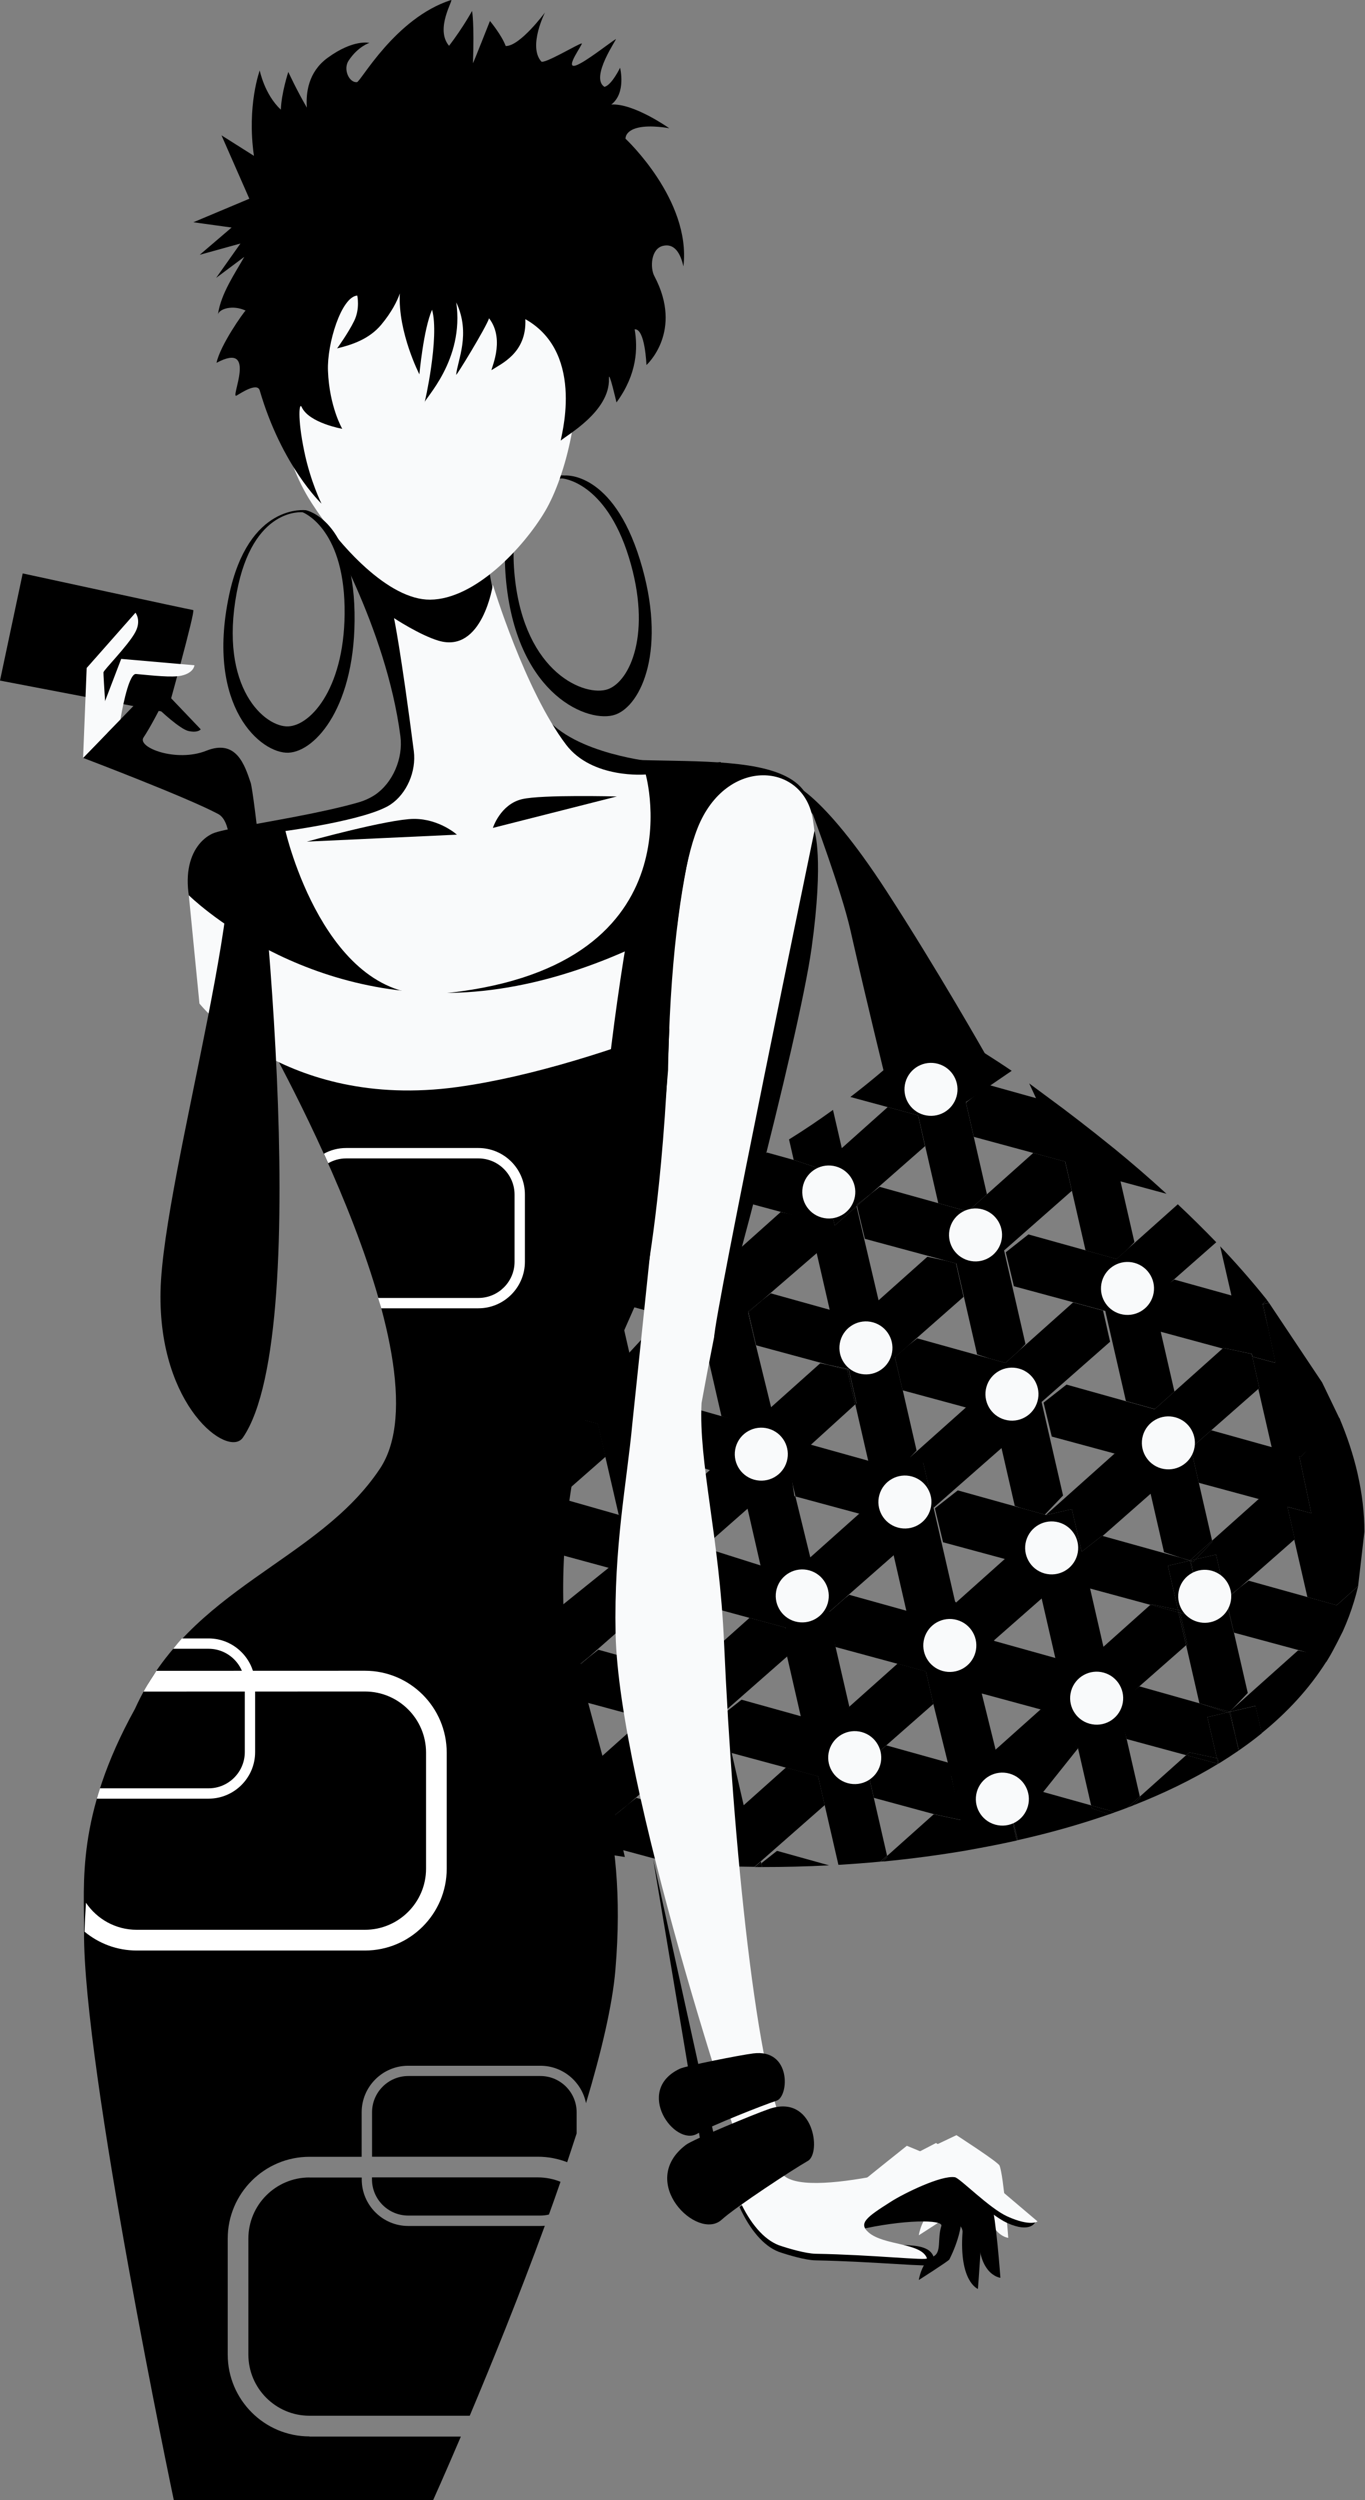 <?xml version="1.0" encoding="UTF-8" standalone="no"?>
<!DOCTYPE svg PUBLIC "-//W3C//DTD SVG 1.1//EN" "http://www.w3.org/Graphics/SVG/1.1/DTD/svg11.dtd">
<svg width="100%" height="100%" viewBox="0 0 1863 3411" version="1.1" xmlns="http://www.w3.org/2000/svg" xmlns:xlink="http://www.w3.org/1999/xlink" xml:space="preserve" xmlns:serif="http://www.serif.com/" style="fill-rule:evenodd;clip-rule:evenodd;stroke-linejoin:round;stroke-miterlimit:1.414;">
    <rect x="0" y="0" width="1863" height="3411" fill="#808080" stroke="none"/>
    <g transform="matrix(1,0,0,1,-286.5,-3876.87)">
        <path d="M708.9,7200.9C647.3,7200.9 597.3,7150.8 597.3,7089.2L597.3,6931C597.3,6869.4 647.4,6819.4 708.9,6819.4L780.1,6819.4L780.1,6758.7C780.1,6723.7 808.6,6695.2 843.6,6695.2L1024,6695.2C1054.8,6695.2 1080.5,6717.2 1086.3,6746.3C1107.2,6676.6 1122.3,6612.8 1126.4,6564.6C1143.9,6357.9 1087.5,6264.7 1063.1,6160.9C1050.9,6070.2 1048.6,5956.7 1086.4,5809.8C1116.7,5691.9 1355.9,5111.5 1355.9,5111.5C1355.9,5111.5 1264.7,5216.4 1045,5250.6C825.2,5284.8 640.4,5277.1 640.4,5277.1C640.4,5277.1 903.4,5733.1 805,5880.7C719.9,6008.4 546,6041.8 470.7,6208.3C389.5,6354.9 401.8,6447.9 401.2,6511.8C399.5,6697.1 523.7,7287.7 523.7,7287.7L877.7,7287.7C877.7,7287.7 892.8,7254.3 915.5,7201.1L708.9,7201.1L708.9,7200.9Z" style="fill-rule:nonzero;"/>
        <path d="M1024.1,6709.2L843.7,6709.2C816.5,6709.2 794.3,6731.4 794.3,6758.6L794.3,6819.3L1020.6,6819.3C1034.7,6819.3 1048.2,6822 1060.6,6826.8C1065,6813.6 1069.3,6800.6 1073.5,6787.6L1073.5,6758.6C1073.5,6731.4 1051.3,6709.2 1024.1,6709.2Z" style="fill-rule:nonzero;"/>
        <path d="M843.7,6899.6L1024.1,6899.6C1028.1,6899.6 1032,6899.1 1035.7,6898.2C1041.1,6883.3 1046.4,6868.4 1051.5,6853.5C1041.9,6849.7 1031.5,6847.5 1020.6,6847.5L794.2,6847.5L794.2,6850.1C794.2,6877.5 816.4,6899.6 843.7,6899.6Z" style="fill-rule:nonzero;"/>
        <path d="M708.9,6847.6C662.9,6847.6 625.5,6885 625.5,6931L625.5,7089.3C625.5,7135.3 662.9,7172.7 708.9,7172.7L927.6,7172.7C956.9,7103.1 995,7009.5 1030.1,6913.5C1028.1,6913.7 1026.1,6913.8 1024.1,6913.8L843.7,6913.8C808.7,6913.8 780.2,6885.3 780.2,6850.3L780.2,6847.7L708.9,6847.7L708.9,6847.6Z" style="fill-rule:nonzero;"/>
        <path d="M514.7,4849C514.7,4849 553.7,4709.5 550.2,4709.2C546.7,4708.9 317.5,4659.2 317.5,4659.2L286.5,4805.4L514.7,4849Z" style="fill-rule:nonzero;"/>
        <g>
            <path d="M1665,6343.8L1675.5,6387.5C1675.1,6387.6 1674.7,6387.7 1674.3,6387.8L1664.4,6344.4L1665,6343.8Z" style="fill-rule:nonzero;"/>
            <path d="M2015.5,5650.5L2015.6,5650.6L2014.1,5651.9L2015.5,5650.5Z" style="fill-rule:nonzero;"/>
            <path d="M1453.7,5793L1330.8,5904.7L1313,5820.6L1312.7,5820.5L1315,5818.1L1406,5736.8L1416.1,5738.9L1442.9,5746.2L1453.7,5793Z" style="fill-rule:nonzero;"/>
            <path d="M1416.1,5738.9L1442.6,5744.6L1442.9,5746.2L1416.1,5738.9Z" style="fill-rule:nonzero;"/>
            <path d="M1453.7,5793L1442.9,5746.2L1445.2,5746.8L1455.3,5791.5L1453.7,5793Z" style="fill-rule:nonzero;"/>
            <path d="M1445.2,5746.8L1442.9,5746.2L1442.6,5744.6L1444.9,5745.1L1445.2,5746.8Z" style="fill-rule:nonzero;"/>
            <path d="M1312.7,5820.5L1313,5820.6L1312.5,5820.7L1312.7,5820.5Z" style="fill-rule:nonzero;"/>
            <path d="M1507.7,5726.9L1526.5,5712.1L1508,5728.4L1507.7,5726.9Z" style="fill-rule:nonzero;"/>
            <path d="M1507.5,5728.8L1508,5728.4L1518.4,5773.7L1518.3,5773.7L1507.5,5728.8Z" style="fill-rule:nonzero;"/>
            <path d="M1507.5,5728.8L1507.1,5727.4L1507.7,5726.9L1508,5728.4L1507.5,5728.8Z" style="fill-rule:nonzero;"/>
            <path d="M1265.6,5506.8L1260.9,5487.1C1262.3,5486.4 1263.8,5485.8 1265.2,5485.1L1270.5,5508.1L1265.6,5506.8Z" style="fill-rule:nonzero;"/>
            <path d="M1423.4,5391.1L1435.4,5443.3L1498.1,5387.3L1539.5,5398.5L1549,5440.6L1475.2,5505.4L1455.8,5520.6L1456.2,5522.1L1455.5,5522.7L1425.8,5548.8L1414.1,5502.8L1406.1,5471.4L1403,5470.4L1369.8,5459.4L1363.4,5431.4C1385,5418 1405,5404.4 1423.4,5391.1Z" style="fill-rule:nonzero;"/>
            <path d="M1307.6,5665.7L1326.4,5651L1308,5667.2L1307.6,5665.7Z" style="fill-rule:nonzero;"/>
            <path d="M1353.7,5530.7L1270.4,5508.2L1265.1,5485.2C1289.1,5473.9 1311.9,5461.8 1333.5,5449.3L1369.8,5459.4L1403,5470.4L1406.1,5471.4L1414.1,5502.8L1425.8,5548.8L1455.5,5522.7L1485.6,5650.9L1552.2,5591.5L1578.1,5597L1591.3,5600.6L1601.6,5646.2L1526.7,5712.1L1507.7,5728.8L1518.4,5773.6L1518.6,5773.6L1537.5,5855.9L1529,5864.8L1511.3,5880.6L1471.4,5869.5L1453.8,5792.8L1455.5,5791.3L1445.4,5746.6L1445,5744.8L1442.7,5744.3L1416.2,5738.7L1318.5,5712.3L1308.1,5667L1326.6,5650.8L1338.5,5641.4L1418.9,5663.8L1400.9,5585.4L1401.6,5584.8L1391.7,5540.7L1353.7,5530.7Z" style="fill-rule:nonzero;"/>
            <path d="M1391.5,5540.9L1390.4,5540.6L1389.9,5538.3L1390.9,5538.6L1391.5,5540.9Z" style="fill-rule:nonzero;"/>
            <path d="M1209.7,5512.8L1208.9,5509.5C1226.8,5502.5 1244.1,5495.1 1260.9,5487.2L1265.6,5506.9L1270.4,5508.2L1289.1,5586.7L1352.1,5530.4L1353.8,5530.8L1394.7,5539.8L1402.4,5585.5L1326.4,5651.1L1307.6,5665.9L1307.4,5667.8L1318.1,5712.6L1318.3,5712.7L1340.8,5804.4L1312.3,5820.6L1271.2,5809.1L1252.4,5727.1L1223.4,5603.1L1222.8,5602.9L1203.4,5518.3L1209.7,5512.8Z" style="fill-rule:nonzero;"/>
            <path d="M1307.4,5667.6L1308,5667.2L1318.4,5712.5L1318.2,5712.4L1307.4,5667.6Z" style="fill-rule:nonzero;"/>
            <path d="M1315,5818.1L1312.7,5820.5L1312.4,5820.4L1315,5818.1Z" style="fill-rule:nonzero;"/>
            <path d="M1312.1,5820.8L1312.1,5820.7L1312.4,5820.4L1312.7,5820.5L1312.5,5820.7L1312.1,5820.8Z" style="fill-rule:nonzero;"/>
            <path d="M1307.4,5667.6L1307.1,5666.1L1307.6,5665.7L1308,5667.2L1307.4,5667.6Z" style="fill-rule:nonzero;"/>
            <path d="M1455.8,5520.7L1475.2,5505.4L1456.2,5522.2L1455.8,5520.7Z" style="fill-rule:nonzero;"/>
            <path d="M1508,5728.4L1526.5,5712.1L1538.4,5702.8L1637.1,5730.3L1658.7,5736.3L1677.7,5719.3L1751.1,5653.8L1792,5664.9L1801.6,5707.4L1708.1,5789.6L1737.4,5917.2L1712.5,5943.3L1679.8,5934.2L1671.5,5931.4L1653.4,5852.5L1560.6,5934L1546.6,5872.8L1514,5880.4L1528.8,5864.9L1604.7,5797.2L1606.3,5797.5L1518.4,5773.7L1508,5728.4Z" style="fill-rule:nonzero;"/>
            <path d="M1475.2,5505.4L1487.1,5496.1L1567.1,5518.4L1607.4,5529.7L1633.5,5506.3L1696.8,5449.8L1740.2,5461.6L1749.4,5501.5L1656.9,5582.9L1686.1,5710.5L1677.7,5719.3L1658.7,5736.3L1637.1,5730.3L1620.1,5724.7L1591.7,5600.7L1591.2,5600.6L1578.1,5597L1466.9,5567L1456.2,5522.2L1475.2,5505.4Z" style="fill-rule:nonzero;"/>
            <path d="M1418.9,6229.3L1444.9,6206.1L1423.4,6228.6L1419.5,6229.5L1418.9,6229.3Z" style="fill-rule:nonzero;"/>
            <path d="M1418.6,6229.7L1418.6,6229.6L1418.9,6229.3L1419.5,6229.5L1418.6,6229.7Z" style="fill-rule:nonzero;"/>
            <path d="M1419.5,6229.5L1423.4,6228.6L1420.4,6231.7L1420,6229.6L1419.5,6229.5Z" style="fill-rule:nonzero;"/>
            <path d="M1419.3,6232.6L1413.8,6230.8L1418.6,6229.7L1419.3,6232.6Z" style="fill-rule:nonzero;"/>
            <path d="M1419.5,6232.7L1420.4,6231.7L1426.9,6262.7L1419.3,6232.6L1419.5,6232.7Z" style="fill-rule:nonzero;"/>
            <path d="M1419.5,6229.5L1420,6229.6L1420.4,6231.7L1419.5,6232.7L1419.3,6232.6L1418.6,6229.7L1419.5,6229.5Z" style="fill-rule:nonzero;"/>
            <path d="M1439.9,6056.9L1416.4,6077.6L1416,6075.8L1439.9,6056.9Z" style="fill-rule:nonzero;"/>
            <path d="M1496.2,6258.1L1578.7,6281.1L1611.9,6292.2L1584.5,6298.5L1598.6,6360L1562.5,6352.3L1479.2,6329.7L1468.4,6282.6L1496.2,6258.1Z" style="fill-rule:nonzero;"/>
            <path d="M1467.5,6278.8L1468.4,6282.6L1464.3,6286.2L1463.3,6282.1L1467.5,6278.8Z" style="fill-rule:nonzero;"/>
            <path d="M1497.7,6410.2L1491.8,6416.4C1490.7,6416.5 1489.5,6416.6 1488.4,6416.7L1497.4,6408.7L1497.7,6410.2Z" style="fill-rule:nonzero;"/>
            <path d="M1459.2,5942L1372.2,5918.5L1361.9,5873.7L1391.7,5847.5L1471.3,5869.7L1528.9,5865L1546.7,5872.9L1560.7,5934.1L1590,6061.8L1643.8,6115.7L1726.9,6138.9L1761,6150.3L1757.8,6262.4L1706.9,6209.1L1626.4,6187.3L1652.7,6293.8L1652.7,6293.9L1664.3,6344.5L1674.2,6387.9C1653.2,6392.6 1629.5,6397.2 1608,6401C1607.7,6401.1 1607.4,6401.1 1607,6401.2C1606.7,6401.2 1606.3,6401.3 1606,6401.4C1568,6407.9 1529.6,6412.9 1491.7,6416.6L1497.6,6410.4L1497.3,6408.9L1560.9,6352.1L1597.4,6359.9L1585.5,6303.3L1560.4,6201.8L1550.2,6157.3L1511.5,6146.8L1426.9,6123.9L1416.4,6077.8L1439.9,6057.1L1445.6,6052.7L1523.5,6074.4L1506.2,5998.8L1459.2,5942Z" style="fill-rule:nonzero;"/>
            <path d="M1347,6402L1418.1,6421.8C1387,6423.4 1356.5,6424.1 1326.8,6424.1L1325.6,6418.9L1347,6402Z" style="fill-rule:nonzero;"/>
            <path d="M1842.3,6327.9L1905.5,6271.4L1949,6283.2L1949,6283.3C1913.4,6305 1874.4,6323.8 1833.1,6340L1842.8,6329.9L1842.3,6327.9Z" style="fill-rule:nonzero;"/>
            <path d="M1842.7,6330L1833,6340.1C1830.4,6341.1 1827.8,6342.1 1825.2,6343.1L1842.2,6328L1842.7,6330Z" style="fill-rule:nonzero;"/>
            <path d="M1644.2,6264.9L1706.9,6208.9L1738.2,6239L1757.8,6262.2L1710.3,6321.7L1775.9,6340L1776.8,6344.1L1800.7,6352C1760.5,6366 1718.5,6377.8 1675.6,6387.4L1665.3,6344.2L1664.4,6344.3L1644.2,6264.9Z" style="fill-rule:nonzero;"/>
            <path d="M1775.8,6340L1808.7,6349.2C1806,6350.2 1803.3,6351.1 1800.6,6352.1L1776.7,6344.2L1775.8,6340Z" style="fill-rule:nonzero;"/>
            <path d="M967.1,5739L986,5724.1L967.4,5740.4L967.1,5739Z" style="fill-rule:nonzero;"/>
            <path d="M977.8,5785.7L977.7,5785.7L966.9,5740.9L967.4,5740.4L977.8,5785.7Z" style="fill-rule:nonzero;"/>
            <path d="M966.9,5740.9L966.5,5739.4L967.1,5739L967.4,5740.4L966.9,5740.9Z" style="fill-rule:nonzero;"/>
            <path d="M970.2,5893.2L970.2,5893.1L970.5,5892.8L971.1,5893L970.2,5893.2Z" style="fill-rule:nonzero;"/>
            <path d="M1203.5,5518.2L1202.1,5512.1C1204.4,5511.2 1206.6,5510.3 1208.9,5509.5L1209.7,5512.8L1203.5,5518.2Z" style="fill-rule:nonzero;"/>
            <path d="M1050.4,5611.8L1050.6,5612.6L1037.4,5609.1L1050.4,5611.8Z" style="fill-rule:nonzero;"/>
            <path d="M1107,5604.9L1116.8,5597.2L1129.9,5654.4L1118.1,5651.2L1107,5604.9Z" style="fill-rule:nonzero;"/>
            <path d="M986,5724.1L997.8,5714.8L1091.2,5740.9L1096.5,5717.5L1153.5,5740.5L1186.5,5785L1271.3,5809L1322.6,5821.8L1330.3,5900.6L1303.9,5897.2L1181,5860.1L1204.9,5937.6L1175,5963L1130.9,5943.4L1112.7,5864.5L1102.4,5819.5L1065.8,5809.5L977.8,5785.7L967.4,5740.4L986,5724.1Z" style="fill-rule:nonzero;"/>
            <path d="M1103.4,5583.5L1123.3,5574.6L1247.9,5607.4L1236.5,5623.7L1242.8,5685L1252.5,5727L1167.5,5801.6L1153.5,5740.5L1121.3,5748L1137,5731.4L1192.5,5671.4L1129.9,5654.4L1103.4,5583.5Z" style="fill-rule:nonzero;"/>
            <path d="M1037.8,5554.7C1048.1,5553.3 1058.3,5551.6 1068.4,5549.8L1069.4,5549.6C1081.1,5547.4 1092.7,5545 1104.1,5542.3C1138.2,5534.3 1170.9,5524 1202.1,5512.1L1203.5,5518.2L1116.3,5594.9L1116.8,5597.2L1129.9,5654.4L1145.5,5722.5L1121.6,5757.2L1077.5,5740L1051,5612.7L1050.5,5612.6L1050.3,5611.8L1037.2,5609L926.2,5578.9L921.8,5560.5C961.7,5562.1 1000.4,5559.8 1037.8,5554.7Z" style="fill-rule:nonzero;"/>
            <path d="M1068.4,5549.7C1068.7,5549.6 1069.1,5549.6 1069.4,5549.5L1068.4,5549.7Z" style="fill-rule:nonzero;"/>
            <path d="M1246.8,5988L1324.5,6012.6L1306.8,5935.2L1287,5873.6L1361.7,5856.2L1370.7,5918.1L1372.1,5918.5L1392.4,6001.6L1459.2,5942L1495.5,5951.8L1506.2,5998.7L1439.9,6056.9L1418.5,6074.9L1426.9,6123.8L1445.7,6205.3L1421.5,6230.6L1379.4,6218.3L1360.8,6137.1L1358.5,6097.4L1309.6,6084.2L1235.5,6064.1L1223,6009.5L1246.8,5988Z" style="fill-rule:nonzero;"/>
            <path d="M1223.1,6161.5L1223,6161.4L1223.4,6161.1L1224,6161.3L1223.1,6161.5Z" style="fill-rule:nonzero;"/>
            <path d="M1041.9,5918.2L1173.4,5955.7L1257.3,5880.8L1309.1,5894.8L1316.3,5926.8L1306.8,5935.2L1222.9,6009L1235.5,6064.1L1251.9,6135.7L1223.4,6161.1L1186.2,6150.8L1167.6,6069.7L1168.2,6069.2L1117.3,6015.9L1033,5993L1018.9,5945.1L1041.9,5918.2Z" style="fill-rule:nonzero;"/>
            <path d="M1074.4,6150.1L1090.2,6137.8L1074.7,6151.3L1074.4,6150.1Z" style="fill-rule:nonzero;"/>
            <path d="M1025.8,6098.2L1025.8,6098.3L1025.8,6098.2Z" style="fill-rule:nonzero;"/>
            <path d="M1074.4,6150.1L1074.7,6151.3L1072.2,6153.6L1071.9,6152.1L1074.4,6150.1Z" style="fill-rule:nonzero;"/>
            <path d="M912.8,5559.2C916.4,5559.4 920,5559.5 923.6,5559.7L947.6,5662.3L1014.4,5602.7L1040.2,5608.2L1053.4,5611.8L1063.7,5657.5L988.8,5723.4L969.9,5738.2L969.4,5738.6L969.8,5740.1L980.6,5784.9L980.8,5784.9L1003.2,5863.7L1064.3,5809.1L1066,5809.4L1102.7,5819.3L1113,5864.3L1022.7,5943.6L1023,5945L1051.4,6068.8L1117.5,6015.6L1157.9,6026.5L1167.7,6069.4L1090.3,6137.4L1078.9,6146.4L1080.6,6151L1078.1,6151.8L1088.7,6198.1L1108.7,6272.3L1166.4,6220.8L1207.8,6232L1217.3,6274.1L1143.6,6338.9L1126.1,6352.7L1126.7,6355.5L1139.3,6410.4C1113.2,6406.6 1089.2,6402.1 1067.9,6397C1067.6,6396.9 1067.3,6396.8 1066.9,6396.7L1061.5,6373.2L1047.7,6312.9L1022.8,6212.6L1013.5,6171.8L986,6085.2L968.7,6009.7L957.9,5962.8L957,5959L947.1,5915.9L893.8,5707.1L870.8,5630.2C875.4,5585.2 888.2,5557.9 912.8,5559.2Z" style="fill-rule:nonzero;"/>
            <path d="M1273.2,6215.8L1298.6,6195.8L1379.4,6218.3L1444.8,6206.1L1511.5,6146.6L1550.2,6157.1L1560.4,6201.6L1496.2,6258L1468.3,6282.5L1479.1,6329.7L1497.2,6408.7L1488.2,6416.7C1468.9,6418.5 1449.8,6420 1430.8,6421.1L1412.1,6339.8L1403.1,6300.4L1359.2,6288.5L1285.1,6268.5L1278.4,6266.7L1267.3,6220.4L1273.2,6215.8Z" style="fill-rule:nonzero;"/>
            <path d="M1143.4,6339.1L1124.4,6355.8L1124,6354.3L1143.4,6339.1Z" style="fill-rule:nonzero;"/>
            <path d="M1325.5,6418.9L1318.9,6424.1C1318.1,6424.1 1317.3,6424.1 1316.5,6424.1L1325,6416.6L1325.5,6418.9Z" style="fill-rule:nonzero;"/>
            <path d="M1326.7,6424.1C1324.1,6424.1 1321.5,6424.1 1318.9,6424.1L1325.5,6418.9L1326.7,6424.1Z" style="fill-rule:nonzero;"/>
            <path d="M1207.7,6232.2L1166.3,6221L1085.7,6199.2L1074.7,6151.4L1090.2,6137.8L1103.1,6127.6L1186.1,6150.7L1211.9,6157.9L1251.8,6135.6L1309.5,6084.1L1358.4,6097.3L1366.2,6132.1L1360.7,6136.9L1272.7,6214.2L1278.4,6266.5L1285.1,6268.3L1301.5,6339.8L1359.2,6288.3L1403.1,6300.2L1412.1,6339.6L1324.8,6416.3L1316.3,6423.8C1307.5,6423.7 1298.8,6423.6 1290.2,6423.4C1289.8,6423.4 1289.4,6423.4 1289,6423.4C1278.2,6423.1 1267.5,6422.7 1256.9,6422.3C1238.1,6421.4 1219.9,6420.2 1202.3,6418.7L1134.9,6400.5L1124.1,6355.7L1143.1,6339L1154.9,6329.7L1234.9,6352L1207.7,6232.2Z" style="fill-rule:nonzero;"/>
            <path d="M1515.7,5316.4L1555.2,5327.4L1595.3,5291.6C1611.7,5301.9 1642,5320.6 1667.3,5337.8L1604.7,5380.6L1604.8,5381.1L1615.5,5427.8L1633.5,5506.3L1607.4,5529.6L1567.1,5518.4L1539.6,5398.5L1539.5,5398.5L1498.1,5387.3L1447.1,5373.5C1474.6,5352.5 1497.6,5332.8 1515.7,5316.4Z" style="fill-rule:nonzero;"/>
            <path d="M1635.6,5357L1700.5,5375.1L1691.2,5355C1696.4,5358.8 1723.6,5379 1729,5383C1729.7,5383.5 1730.3,5384 1731,5384.5C1735.1,5387.5 1739.3,5390.6 1743.4,5393.8C1748.7,5397.8 1754.1,5401.9 1759.5,5406.1C1759.8,5406.3 1760.1,5406.6 1760.4,5406.8C1774.7,5417.8 1789.2,5429.3 1804,5441.3C1804.4,5441.6 1804.7,5441.9 1805.1,5442.2C1805.5,5442.5 1805.9,5442.8 1806.3,5443.1C1830.2,5462.6 1854.5,5483.5 1878.6,5505.6L1815.8,5488.6L1834.8,5571.5L1825.4,5581.3L1810.5,5594.6L1768.1,5582.8L1749.5,5501.6L1740.4,5461.7L1696.9,5449.9L1615.6,5427.9L1604.9,5381.2L1635.6,5357Z" style="fill-rule:nonzero;"/>
            <path d="M1960.2,6059L1978.8,6042.6L1990.6,6033.4L2071,6055.8L2071.1,6056.3L2106.7,6068.2L2080.6,6074.3L2094.8,6136.3L2068.4,6130.7L1970.6,6104.3L1960.2,6059Z" style="fill-rule:nonzero;"/>
            <path d="M2119.3,6102.1L2119.3,6102.2L2118.9,6100.3L2119.3,6102.1Z" style="fill-rule:nonzero;"/>
            <path d="M1965.2,6212.3L1964.9,6212.2L1967.2,6209.8L2058.2,6128.5L2068.3,6130.6L2095.1,6137.9L2096.5,6144.2C2073.4,6180.7 2043.5,6213 2008.5,6241.4L1999.9,6204.2L1965.2,6212.3Z" style="fill-rule:nonzero;"/>
            <path d="M1923.5,6200.7L1961.2,6213.3L1934.4,6219.5L1947.3,6275.6L1909.8,6267.7L1905.5,6271.5L1824.3,6249.5L1810.9,6201.5L1841.6,6177.6L1923.5,6200.7Z" style="fill-rule:nonzero;"/>
            <path d="M1726.8,6138.7L1792.5,6123.6L1856.6,6066.3L1895,6076.7L1905.3,6121.5L1813.4,6202.3L1813.5,6202.8L1824.2,6249.5L1842.2,6328L1825.2,6343.1C1819.7,6345.2 1814.2,6347.3 1808.6,6349.2L1775.7,6340L1748.2,6220.1L1733.6,6156.4L1726.8,6138.7Z" style="fill-rule:nonzero;"/>
            <path d="M1947.3,6275.6L1949,6283.2L1905.5,6271.5L1909.8,6267.7L1947.3,6275.6Z" style="fill-rule:nonzero;"/>
            <path d="M1964.9,6212.3L1965.2,6212.3L1964.8,6212.5L1964.9,6212.3Z" style="fill-rule:nonzero;"/>
            <path d="M1977.6,6264.8C1977.4,6264.9 1977.1,6265.1 1976.9,6265.3L1972.7,6245.6L1977.6,6264.8Z" style="fill-rule:nonzero;"/>
            <path d="M1949.1,6283.3L1949,6283.4L1949,6283.3L1949.1,6283.3Z" style="fill-rule:nonzero;"/>
            <path d="M1965.7,6212.5L1965.2,6212.4L2000.1,6204.3L2008.7,6241.5C1998.8,6249.6 1988.4,6257.3 1977.6,6264.8L1972.7,6245.6L1965.7,6212.5Z" style="fill-rule:nonzero;"/>
            <path d="M1947.3,6275.6L1934.4,6219.5L1961.2,6213.3L1963.3,6214L1964.4,6212.8L1972.7,6245.6L1976.9,6265.3C1968.2,6271.3 1959.3,6277.1 1950.2,6282.7L1948.7,6276L1947.3,6275.6Z" style="fill-rule:nonzero;"/>
            <path d="M1947.3,6275.6L1948.7,6275.9L1950.2,6282.6C1949.9,6282.8 1949.5,6283 1949.2,6283.2L1949.1,6283.2L1947.3,6275.6Z" style="fill-rule:nonzero;"/>
            <path d="M1965.2,6212.3L1965.7,6212.5L1972.7,6245.6L1964.4,6212.8L1964.8,6212.5L1965.2,6212.3Z" style="fill-rule:nonzero;"/>
            <path d="M2009.9,5656.3L2014.1,5651.8L2015.6,5650.5C2016.6,5651.7 2017.5,5653 2018.5,5654.3L2009.9,5656.3Z" style="fill-rule:nonzero;"/>
            <path d="M2014.1,5651.9L2009.9,5656.3L2009.3,5656.2L2014.1,5651.9Z" style="fill-rule:nonzero;"/>
            <path d="M2009.9,5656.3L2009.9,5656.4L2009.9,5656.3Z" style="fill-rule:nonzero;"/>
            <path d="M2009,5656.6L2009,5656.5L2009.3,5656.2L2009.9,5656.3L2009.9,5656.4L2009,5656.6Z" style="fill-rule:nonzero;"/>
            <path d="M1690.1,5561L1768,5582.7L1810.4,5594.5L1825.3,5581.2L1894,5519.9C1911.8,5536.6 1929.3,5553.9 1946.5,5571.7L1883.5,5627.1L1889.2,5622.6L1967.2,5644.3L1951.8,5577.2C1974.1,5600.7 1995.6,5625.2 2015.7,5650.4L2014.3,5651.8L2009.5,5656.1L2009.2,5656.4L2009.2,5656.5L2009.3,5657L2017.6,5689.5L2027.5,5736.2L1995.9,5727.7L1995.1,5724L1993.1,5723.6L1956.2,5715.8L1955.2,5716.7L1870.7,5693.8L1889.4,5775.3L1888.6,5776.1L1862.6,5799.3L1823.2,5788.3L1795,5665.4L1792.3,5664.7L1751.4,5653.6L1670.3,5631.7L1659.2,5585.4L1690.1,5561Z" style="fill-rule:nonzero;"/>
            <path d="M2009.9,5656.4L2009.9,5656.3L2010.4,5656.5L2017.4,5689.6L2009.1,5657.1L2009.9,5656.4Z" style="fill-rule:nonzero;"/>
            <path d="M2009.9,5656.4L2009.1,5657.1L2009,5656.6L2009.9,5656.4Z" style="fill-rule:nonzero;"/>
            <path d="M1710.8,5790.5L1742.1,5765.9L1822.9,5788.5L1862.4,5799.5L1888.4,5776.3L1955,5716.8L1956,5715.8L1992.9,5723.7L1994.8,5724.1L1995.7,5727.8L2005.3,5770.6L2003.9,5771.8L1939.7,5828.2L1911.8,5852.7L1922.7,5899.9L1940.8,5978.8L1910.7,6005.7L1898.7,6002.3L1875.2,5994.5L1856.9,5914.8L1791.4,5972.4L1790.5,5972.2L1762.8,5993.9L1749.4,5935.8L1714.6,5943.9L1714,5943.7L1807.6,5860.1L1810,5860.6L1722,5836.8L1710.8,5790.5Z" style="fill-rule:nonzero;"/>
            <path d="M2071,6055.8L2110.9,6066.9L2140.2,6040.8C2138.5,6047.9 2136.6,6054.9 2134.5,6061.8C2130.3,6075.7 2125.2,6089.2 2119.4,6102.1C2119.4,6102.1 2107.1,6127.3 2099.8,6139.2C2099.3,6140 2098.8,6140.8 2098.3,6141.7C2097.8,6142.6 2097.2,6143.4 2096.7,6144.3L2068.4,6130.7L2071,6055.8Z" style="fill-rule:nonzero;"/>
            <path d="M1978.8,6042.6L1960.2,6059L1959.9,6057.5L1978.8,6042.6Z" style="fill-rule:nonzero;"/>
            <path d="M1910.7,6005.7L1940.8,5978.8L1941.1,5980.4L1918.3,6004.2L1911.3,6005.9L1910.7,6005.7Z" style="fill-rule:nonzero;"/>
            <path d="M2091,5763L2115.6,5814.1L2066.5,5859.7L2061.9,5864.5L2059.8,5863.8L2066.3,5894.6L2076.2,5941.4L2043.7,5932.6L2053.7,5976.8L2053,5977.4L1978.8,6042.6L1959.9,6057.5L1946.2,5997.8L1918.3,6004.2L1941.1,5980.4L1940.8,5978.8L2004.3,5922.1L2006,5922.4L1922.7,5899.9L1911.8,5852.7L1939.7,5828.2L2022.1,5851.2L2003.9,5771.8L2005.3,5770.6L1995.7,5727.8L2027.3,5736.3L2017.4,5689.6L2010.4,5656.5L2009.9,5656.3L2018.5,5654.4L2091,5763Z" style="fill-rule:nonzero;"/>
            <path d="M1562.5,5934.7L1593.7,5910.2L1679.8,5934.2L1712.5,5943.3L1714,5943.7L1714.6,5943.9L1749.4,5935.8L1762.8,5993.9L1790.5,5972.2L1791.4,5972.4L1898.7,6002.3L1910.1,6006.2L1880.5,6013L1894.3,6073.3L1857.6,6065.5L1856.6,6066.4L1774.3,6044.1L1792.5,6123.6L1764,6149.1L1726.8,6138.7L1708.2,6057.7L1630.8,6125.7L1615.1,6138.1L1601.3,6078.1L1566.5,6086.2L1566.4,6086.2L1570.7,6081.7L1657.9,6003.8L1573.6,5981L1562.5,5934.7Z" style="fill-rule:nonzero;"/>
            <path d="M1894.3,6073.3L1895.1,6076.8L1856.6,6066.4L1857.6,6065.5L1894.3,6073.3Z" style="fill-rule:nonzero;"/>
            <path d="M1910.4,6006L1910.4,6006.1L1910.1,6006.2L1898.7,6002.3L1910.7,6005.7L1910.4,6006Z" style="fill-rule:nonzero;"/>
            <path d="M1910.4,6006.1L1910.4,6006L1910.7,6005.7L1911.3,6005.9L1910.4,6006.1Z" style="fill-rule:nonzero;"/>
            <path d="M1923.5,6200.7L1905.4,6121.6L1906.9,6120.2L1897.3,6077.4L1928.7,6085.8L1918.8,6039L1930.5,6085.1L1959.7,6059.4L1970.4,6104.2L1970.6,6104.3L1989.5,6186.6L1967.2,6209.9L1964.6,6212.2L1923.5,6200.7Z" style="fill-rule:nonzero;"/>
            <path d="M1906.9,6120.2L1905.4,6121.6L1895.1,6076.8L1897.3,6077.4L1906.9,6120.2Z" style="fill-rule:nonzero;"/>
            <path d="M1970.6,6104.3L1970.4,6104.2L1959.7,6059.4L1960.2,6059L1970.6,6104.3Z" style="fill-rule:nonzero;"/>
            <path d="M1967.2,6209.9L1964.9,6212.3L1964.6,6212.2L1967.2,6209.9Z" style="fill-rule:nonzero;"/>
            <path d="M1923.5,6200.7L1964.6,6212.2L1964.3,6212.5L1964.3,6212.6L1961.2,6213.3L1923.5,6200.7Z" style="fill-rule:nonzero;"/>
            <path d="M1964.3,6212.6L1964.3,6212.5L1964.6,6212.2L1964.9,6212.3L1964.8,6212.5L1964.3,6212.6Z" style="fill-rule:nonzero;"/>
            <path d="M1964.4,6212.8L1963.3,6214L1961.2,6213.3L1964.3,6212.6L1964.4,6212.8Z" style="fill-rule:nonzero;"/>
            <path d="M1964.8,6212.5L1964.4,6212.8L1964.3,6212.6L1964.8,6212.5Z" style="fill-rule:nonzero;"/>
            <path d="M1915,6007.8L1918.3,6004.2L1946.2,5997.8L1959.9,6057.5L1959.3,6057.9L1959.7,6059.4L1930.5,6085.1L1918.8,6039L1912,6006.8L1915,6007.8Z" style="fill-rule:nonzero;"/>
            <path d="M1959.9,6057.5L1960.2,6059L1959.7,6059.4L1959.3,6057.9L1959.9,6057.5Z" style="fill-rule:nonzero;"/>
            <path d="M1911.3,6005.9L1918.3,6004.2L1915,6007.8L1912,6006.8L1911.8,6006L1911.3,6005.9Z" style="fill-rule:nonzero;"/>
            <path d="M1894.3,6073.3L1880.5,6013L1910.1,6006.2L1910.5,6006.3L1918.8,6039L1928.7,6085.8L1897.3,6077.4L1896.5,6073.7L1894.3,6073.3Z" style="fill-rule:nonzero;"/>
            <path d="M1896.5,6073.7L1897.3,6077.4L1895.1,6076.8L1894.3,6073.3L1896.5,6073.7Z" style="fill-rule:nonzero;"/>
            <path d="M1910.5,6006.3L1910.1,6006.2L1910.4,6006.1L1910.5,6006.3Z" style="fill-rule:nonzero;"/>
            <path d="M1912,6006.8L1918.8,6039L1910.5,6006.3L1912,6006.8Z" style="fill-rule:nonzero;"/>
            <path d="M1911.3,6005.9L1911.8,6006L1912,6006.8L1910.5,6006.3L1910.4,6006.1L1911.3,6005.9Z" style="fill-rule:nonzero;"/>
            <path d="M2076.2,5941.4L2066.3,5894.5L2059.8,5863.7L2061.9,5864.4L2066.5,5859.6L2088.1,5837L2087.6,5835L2114.4,5811.1C2125,5836 2133.4,5861.3 2139.3,5886.8C2139.4,5887.2 2139.4,5887.6 2139.5,5887.9C2145.4,5914 2148.7,5940.3 2148.7,5966.7L2140.1,6040.8L2110.8,6066.9L2070.9,6055.8L2052.9,5977.4L2053.6,5976.8L2043.7,5932.7L2076.2,5941.4Z" style="fill-rule:nonzero;"/>
        </g>
        <path d="M1631,5314.6L1494.8,5347.1C1494.8,5347.1 1470.2,5247.7 1447.1,5145.6C1435.2,5092.9 1396,4988.1 1396,4988.1L1363.5,4944.1C1363.5,4944.1 1406.3,4953.4 1497.2,5093.8C1565.6,5199.3 1631,5314.6 1631,5314.6Z" style="fill-rule:nonzero;"/>
        <g>
            <path d="M1756.7,5998.5C1762.1,5979.3 1750.9,5959.3 1731.6,5953.9C1712.4,5948.5 1692.4,5959.7 1687,5978.9C1681.6,5998.1 1692.8,6018.1 1712,6023.5C1731.3,6028.9 1751.3,6017.7 1756.7,5998.5Z" style="fill:rgb(249,250,251);fill-rule:nonzero;"/>
            <path d="M1556.4,5935.9C1561.8,5916.7 1550.6,5896.7 1531.3,5891.3C1512.1,5885.9 1492.1,5897.1 1486.7,5916.3C1481.3,5935.5 1492.5,5955.5 1511.8,5960.9C1531,5966.3 1551,5955.1 1556.4,5935.9Z" style="fill:rgb(249,250,251);fill-rule:nonzero;"/>
            <path d="M1916,5855.2C1921.4,5836 1910.2,5816 1890.9,5810.6C1871.7,5805.2 1851.7,5816.4 1846.3,5835.6C1840.9,5854.8 1852.1,5874.8 1871.3,5880.2C1890.6,5885.6 1910.6,5874.4 1916,5855.2Z" style="fill:rgb(249,250,251);fill-rule:nonzero;"/>
            <path d="M1702.5,5788.7C1707.9,5769.5 1696.7,5749.5 1677.4,5744.1C1658.2,5738.7 1638.2,5749.9 1632.8,5769.1C1627.4,5788.3 1638.6,5808.3 1657.8,5813.7C1677.1,5819.2 1697.1,5808 1702.5,5788.7Z" style="fill:rgb(249,250,251);fill-rule:nonzero;"/>
            <path d="M1503.2,5725.6C1508.6,5706.4 1497.4,5686.4 1478.1,5681C1458.9,5675.6 1438.9,5686.8 1433.5,5706C1428.1,5725.2 1439.3,5745.2 1458.5,5750.6C1477.8,5756.1 1497.8,5744.9 1503.2,5725.6Z" style="fill:rgb(249,250,251);fill-rule:nonzero;"/>
            <path d="M1360.4,5870.6C1365.8,5851.4 1354.6,5831.4 1335.3,5826C1316.1,5820.6 1296.1,5831.8 1290.7,5851C1285.3,5870.3 1296.5,5890.2 1315.7,5895.6C1335,5901 1355,5889.8 1360.4,5870.6Z" style="fill:rgb(249,250,251);fill-rule:nonzero;"/>
            <path d="M1452.5,5512.9C1457.9,5493.7 1446.7,5473.7 1427.4,5468.3C1408.2,5462.9 1388.2,5474.1 1382.8,5493.3C1377.4,5512.5 1388.6,5532.5 1407.8,5537.9C1427.1,5543.4 1447.1,5532.2 1452.5,5512.9Z" style="fill:rgb(249,250,251);fill-rule:nonzero;"/>
            <path d="M1592,5372.9C1597.4,5353.7 1586.2,5333.7 1566.9,5328.3C1547.7,5322.9 1527.7,5334.1 1522.3,5353.3C1516.9,5372.5 1528.1,5392.5 1547.3,5397.9C1566.6,5403.3 1586.6,5392.1 1592,5372.9Z" style="fill:rgb(249,250,251);fill-rule:nonzero;"/>
            <path d="M1860.2,5644.5C1865.6,5625.3 1854.4,5605.3 1835.1,5599.9C1815.9,5594.5 1795.9,5605.7 1790.5,5624.9C1785.1,5644.2 1796.3,5664.1 1815.5,5669.5C1834.8,5674.9 1854.8,5663.7 1860.2,5644.5Z" style="fill:rgb(249,250,251);fill-rule:nonzero;"/>
            <path d="M1617.7,6131.6C1623.1,6112.4 1611.9,6092.4 1592.6,6087C1573.4,6081.6 1553.4,6092.8 1548,6112C1542.6,6131.3 1553.8,6151.2 1573,6156.6C1592.3,6162 1612.3,6150.8 1617.7,6131.6Z" style="fill:rgb(249,250,251);fill-rule:nonzero;"/>
            <path d="M1818.1,6203.5C1823.5,6184.3 1812.3,6164.3 1793,6158.9C1773.8,6153.5 1753.8,6164.7 1748.4,6183.9C1743,6203.1 1754.2,6223.1 1773.4,6228.5C1792.7,6234 1812.7,6222.8 1818.1,6203.5Z" style="fill:rgb(249,250,251);fill-rule:nonzero;"/>
            <path d="M1689.4,6341.2C1694.8,6322 1683.6,6302 1664.3,6296.6C1645,6291.2 1625.1,6302.4 1619.7,6321.6C1614.3,6340.8 1625.5,6360.8 1644.7,6366.2C1664,6371.7 1684,6360.5 1689.4,6341.2Z" style="fill:rgb(249,250,251);fill-rule:nonzero;"/>
            <path d="M1416.3,6064C1421.7,6044.8 1410.5,6024.8 1391.2,6019.4C1372,6014 1352,6025.2 1346.6,6044.4C1341.2,6063.6 1352.4,6083.6 1371.6,6089C1390.9,6094.4 1410.9,6083.2 1416.3,6064Z" style="fill:rgb(249,250,251);fill-rule:nonzero;"/>
            <path d="M1487.9,6284.6C1493.3,6265.4 1482.1,6245.4 1462.8,6240C1443.6,6234.6 1423.6,6245.8 1418.2,6265C1412.8,6284.2 1424,6304.2 1443.3,6309.6C1462.5,6315 1482.5,6303.8 1487.9,6284.6Z" style="fill:rgb(249,250,251);fill-rule:nonzero;"/>
            <path d="M1652.8,5571.5C1658.2,5552.3 1647,5532.3 1627.7,5526.9C1608.5,5521.5 1588.5,5532.7 1583.1,5551.9C1577.7,5571.1 1588.9,5591.1 1608.1,5596.5C1627.3,5601.9 1647.3,5590.7 1652.8,5571.5Z" style="fill:rgb(249,250,251);fill-rule:nonzero;"/>
            <path d="M1965.6,6064.5C1971,6045.3 1959.8,6025.3 1940.5,6019.9C1921.3,6014.5 1901.3,6025.7 1895.9,6044.9C1890.5,6064.2 1901.7,6084.1 1920.9,6089.5C1940.2,6095 1960.2,6083.8 1965.6,6064.5Z" style="fill:rgb(249,250,251);fill-rule:nonzero;"/>
        </g>
        <path d="M837,4937.8C830.5,4977.7 602.1,5001.8 576.2,5014.3C546.8,5028.4 523,5077.7 566.7,5164.3C610.4,5250.9 797.2,5503.1 797.2,5503.1L1217.4,5423.6C1217.4,5423.6 1405.2,5170.3 1393.6,4984.6C1386.5,4871 1103.7,4946.3 1028.7,4887.9C997,4863.2 853.7,4835 837,4937.8Z" style="fill-rule:nonzero;"/>
        <path d="M726.8,4587.2C726.8,4587.2 813.6,4731.4 833,4881.5C836.9,4911.6 822.5,4945.2 798,4961.5C762.9,4985 640.5,5001.1 640.5,5001.1C640.5,5001.1 702.6,5278.7 868.1,5245.5C1175.2,5183.9 1180.7,4916.5 1180.7,4916.5C1180.7,4916.5 1069.7,4906 1030.3,4854C968.3,4772.2 952.9,4646.6 952.9,4646.6L726.8,4587.2Z" style="fill-rule:nonzero;"/>
        <path d="M885.1,4751C859.2,4743.3 824.3,4720.2 824.3,4720.2C824.3,4720.2 833.7,4765.1 851.3,4901.7C854.8,4929.1 841.8,4959.6 819.5,4974.5C787.6,4995.8 676.1,5010.6 676.1,5010.6C676.1,5010.6 730.2,5246.6 883.3,5233C1243.6,5201.1 1167.8,4933.5 1167.8,4933.5C1167.8,4933.5 1094.8,4940 1059,4892.7C1002.6,4818.2 959.2,4674.6 959.2,4674.6C959.2,4674.6 945.1,4768.8 885.1,4751Z" style="fill:rgb(249,250,251);fill-rule:nonzero;"/>
        <path d="M1160,4640.8C1122.4,4519.1 1057.3,4525.6 1057.3,4525.6C1057.3,4525.6 961.6,4515.4 977.4,4671.4C993.3,4827.3 1091.2,4864.4 1126.4,4851.8C1161.7,4839.3 1197.6,4762.6 1160,4640.8ZM1116.1,4817.2C1086,4827.9 1002.5,4796.4 989,4663.3C975.5,4530.3 1053.7,4529.6 1053.7,4529.6C1053.7,4529.6 1112.7,4533.3 1144.8,4637.2C1176.8,4741.1 1146.2,4806.5 1116.1,4817.2Z" style="fill-rule:nonzero;"/>
        <path d="M1069,4363.8C1032.5,4201.3 878.5,4211.1 878.5,4211.1C878.5,4211.1 715.2,4218.8 678.5,4366.5C663.5,4426.7 670,4497.9 711.7,4562.9C749.8,4622.3 817,4695.4 873.5,4695C935.1,4694.6 1001.4,4623.3 1030.3,4574.6C1059.9,4524.7 1082.6,4424.3 1069,4363.8Z" style="fill:rgb(249,250,251);fill-rule:nonzero;"/>
        <path d="M641,4409.6C637.6,4397.9 614.5,4413.7 609.3,4416.6C600,4421.8 639,4341.4 582,4371.9C587.2,4347.4 619,4302.9 621.7,4300.6C604.4,4292.5 586.1,4298 584,4305.7C587.9,4277.3 608.1,4248.5 619.9,4227.3L581.5,4256L614.7,4209.1L559.1,4224.5L602.6,4187.3L550.4,4180.1L626.8,4148L588.8,4061.5L633.1,4089.5C623.2,4021 641,3973 641,3973C641,3973 647.4,4005.6 669.8,4026.5C670.6,4003.6 680,3975 680,3975C680,3975 690.3,3997.7 705.3,4023.7C703.9,4003.9 707,3975.2 733.6,3955.8C769,3929.9 790.7,3935.4 790.7,3935.4C790.7,3935.4 775.2,3940.1 762.3,3959.6C754.5,3971.3 762.9,3989.8 773.6,3989C778.8,3988.6 825.6,3901.6 902.1,3876.9C906.2,3875.6 879.6,3916.2 899.4,3939.4C918.7,3914.1 930.8,3891.8 930.8,3891.8C930.8,3891.8 934,3907.9 932,3963.2C932.5,3963 955.2,3905.5 955.2,3905.5C955.2,3905.5 971.3,3924.8 976.7,3939.7C996.3,3940 1030.3,3893.9 1030.3,3893.9C1030.3,3893.9 1007,3940 1025.2,3960.7C1028.8,3964.9 1075.6,3936.7 1080.4,3936.1C1083.3,3935.8 1055.7,3971.8 1072.6,3966.1C1085.2,3961.9 1118.7,3935.2 1127,3930.2C1129.9,3928.4 1091.1,3982.4 1111.5,3995.4C1121.6,3992.8 1132.8,3969.3 1132.8,3969.3C1132.8,3969.3 1141.5,4003.7 1120.8,4019.5C1151.5,4017.5 1200,4051.9 1200,4051.9C1200,4051.9 1175,4046.9 1157.3,4051.1C1139.3,4055.3 1140.2,4066.1 1140.2,4066.1C1140.2,4066.1 1229.7,4149.4 1219.3,4239.9C1219,4242.6 1215.1,4206.6 1191.4,4212.3C1174.5,4216.3 1173.8,4242.6 1179.5,4253.4C1219.8,4329.2 1168.8,4374.9 1168.8,4374.9C1168.8,4374.9 1167,4324.7 1152.7,4326.2C1157,4351.3 1156.5,4387 1127.9,4425.9C1127.9,4425.9 1117.1,4379.2 1117.6,4393.5C1119,4438.6 1058.7,4471.3 1052,4477.9C1049.6,4480.3 1088.2,4360 1003.5,4312.3C1005.6,4358.9 969.9,4373.3 957.7,4381.7C954.4,4383.9 977.5,4341.7 954,4311.1C949.8,4323.9 908.9,4390.7 909.1,4388.2C910.7,4369 929.5,4332.3 909.2,4289.4C920.6,4368.4 865.6,4421 865.9,4426.2C866,4427.7 886.6,4336.9 876.2,4299.4C864.4,4326.3 858.9,4387.6 858.9,4387.6C858.9,4387.6 829.4,4330.2 832.2,4277.2C828.7,4287.5 820.9,4303 806.8,4319.9C790.3,4339.6 767.1,4347.2 746.6,4352.2C746.6,4352.2 761.7,4331.5 769.9,4314.7C778.1,4297.9 774.1,4280.1 774.1,4280.1C752.3,4281.8 732.7,4345.9 734.1,4382.6C736,4431.9 753.6,4461.9 753.6,4461.9C753.6,4461.9 708.1,4454 698.2,4432.1C695.1,4425.2 692.1,4445.9 701.7,4492.4C710.3,4534.2 725.3,4564 725.3,4564C725.3,4564 671.2,4513 641,4409.6Z" style="fill-rule:nonzero;"/>
        <path d="M893.7,4122.7C893.7,4122.7 966.7,4128 974,4202C980.4,4266 927.6,4312.6 927.6,4312.6C927.6,4312.6 952.2,4263.4 948.2,4211.2C942.4,4135.3 893.7,4122.7 893.7,4122.7Z" style="fill-rule:nonzero;"/>
        <path d="M887.9,4217.2C898.1,4174.1 887.9,4127.4 887.9,4127.4C887.9,4127.4 909.1,4164.6 899.1,4213.8C890.2,4257.7 846.3,4300.2 846.3,4300.2C846.3,4300.2 878.2,4258.4 887.9,4217.2Z" style="fill-rule:nonzero;"/>
        <path d="M868.1,4132C868.1,4132 778.3,4168.7 741.5,4220.4C711.5,4262.6 705.5,4295.8 705.5,4295.8C705.5,4295.8 701.7,4215.2 745.6,4174.2C785,4137.5 868.1,4132 868.1,4132Z" style="fill-rule:nonzero;"/>
        <path d="M910.1,5015.6C910.1,5015.6 886.3,4994.1 851.7,4994.1C817.2,4994.1 705.3,5025.1 705.3,5025.1L910.1,5015.6Z" style="fill-rule:nonzero;"/>
        <path d="M959.2,5006.4C959.2,5006.4 969.3,4974.3 998.9,4967.2C1025.5,4960.8 1128.4,4963.5 1128.4,4963.5L959.2,5006.4Z" style="fill-rule:nonzero;"/>
        <g>
            <path d="M1632,6945.2C1632,6945.2 1606.1,6935.5 1611,6867.7C1612.6,6845.7 1531.2,6817.6 1531.2,6817.6L1564,6800.6C1564,6800.6 1632.7,6843.7 1636.5,6851.5C1639,6856.6 1632,6945.2 1632,6945.2Z" style="fill:rgb(249,250,251);fill-rule:nonzero;"/>
            <path d="M1662.6,6930C1662.6,6930 1626.4,6926.5 1633.6,6852.2C1634.7,6840.6 1529.1,6819.7 1529.1,6819.7L1591.9,6789.9C1591.9,6789.9 1648.7,6826.5 1650.7,6831.4C1656.5,6845.6 1662.6,6930 1662.6,6930Z" style="fill:rgb(249,250,251);fill-rule:nonzero;"/>
            <path d="M1582.2,6898.5C1581.1,6900.7 1540.5,6926.5 1540.5,6926.5C1540.5,6926.5 1544.3,6901.3 1559.7,6894.7C1572.2,6889.4 1565.4,6870.7 1571.3,6852.8C1574.2,6843.8 1519.6,6843.8 1457.5,6858.2C1456.4,6858.4 1524.2,6804.4 1524.2,6804.4C1524.2,6804.4 1596.3,6833.2 1598.4,6841.9C1599.8,6847.9 1595.3,6872.8 1582.2,6898.5Z" style="fill:rgb(249,250,251);fill-rule:nonzero;"/>
        </g>
        <path d="M1306.7,6833.2C1293,6803.3 1131.1,6313.1 1126.7,6106C1124.2,5985.4 1141.9,5901 1149.6,5818.5C1160.4,5714.4 1192,5418.4 1198.3,5336.8C1198.3,5336.8 1200.6,5101.7 1238.7,5006.3C1277.9,4908.2 1384.3,4916.8 1396,4995.4C1424.9,5189.1 1333.4,5298.7 1244,5791C1239.8,5872.3 1268.4,5973.1 1274.7,6117.8C1286.7,6388.4 1319.1,6722.3 1363.4,6795.1L1306.7,6833.2Z" style="fill:rgb(249,250,251);fill-rule:nonzero;"/>
        <g>
            <path d="M1621.2,6999.7C1621.2,6999.7 1595.3,6990 1600.2,6922.2C1601.8,6900.2 1520.4,6872.1 1520.4,6872.1L1553.2,6855.1C1553.2,6855.1 1621.9,6898.2 1625.6,6906C1628.2,6911.2 1621.2,6999.7 1621.2,6999.7Z" style="fill-rule:nonzero;"/>
            <path d="M1651.9,6984.5C1651.9,6984.5 1615.7,6981 1622.9,6906.7C1624,6895.1 1518.4,6874.2 1518.4,6874.2L1581.2,6844.4C1581.2,6844.4 1638,6881 1640,6885.9C1645.7,6900.1 1651.9,6984.5 1651.9,6984.5Z" style="fill-rule:nonzero;"/>
            <path d="M1582.2,6959.5C1581.1,6961.7 1540.5,6987.5 1540.5,6987.5C1540.5,6987.5 1544.3,6962.3 1559.7,6955.7C1572.2,6950.4 1565.4,6931.7 1571.3,6913.8C1574.2,6904.8 1519.6,6904.8 1457.5,6919.2C1456.4,6919.4 1524.2,6865.4 1524.2,6865.4C1524.2,6865.4 1596.3,6894.2 1598.4,6902.9C1599.8,6909 1595.3,6933.8 1582.2,6959.5Z" style="fill-rule:nonzero;"/>
        </g>
        <path d="M1352.7,6849.8C1378.6,6892.4 1596.2,6826.4 1596.2,6826.4L1699.4,6908.7C1699.4,6908.7 1692.9,6924 1661.4,6909.8C1636.9,6898.8 1596.5,6857.4 1589.8,6856.3C1571.3,6853.2 1520.3,6878.3 1503,6889.3C1469.6,6910.5 1457.4,6919 1472.1,6931.7C1492.9,6949.7 1565.7,6924.3 1561.6,6966.7C1561.2,6970.6 1478.8,6962.2 1399.5,6960.7C1385.8,6960.5 1361.9,6953.4 1349.2,6949C1328.6,6941 1310,6918.9 1295.8,6887.9L1352.7,6849.8Z" style="fill-rule:nonzero;"/>
        <path d="M1352.7,6840.8C1378.6,6883.4 1596.2,6817.4 1596.2,6817.4L1702.6,6907.6C1702.6,6907.6 1692.9,6915 1661.4,6900.8C1636.9,6889.8 1596.5,6848.4 1589.8,6847.3C1571.3,6844.2 1520.3,6869.3 1503,6880.3C1469.6,6901.5 1457.4,6910 1472.1,6922.7C1492.9,6940.7 1543.9,6936.5 1551.6,6957.8C1552.9,6961.5 1478.8,6953.1 1399.6,6951.7C1385.9,6951.4 1362,6944.4 1349.3,6940C1328.7,6932 1310.1,6909.9 1295.9,6878.9L1352.7,6840.8Z" style="fill:rgb(249,250,251);fill-rule:nonzero;"/>
        <path d="M544.2,5098.3C544.2,5098.3 701.6,5254.6 945.9,5228.7C1190.2,5202.8 1391.5,5010.6 1391.5,5010.6L1376.3,5205.2C1376.3,5205.2 1117.8,5331.7 910.1,5360C673.9,5392.2 558.7,5246 558.7,5246L544.2,5098.3Z" style="fill:rgb(249,250,251);fill-rule:nonzero;"/>
        <path d="M770.4,4712.5C768.1,4585.6 704.2,4573 704.2,4573C704.2,4573 625.7,4562.2 599,4689.7C567.1,4842.1 643.2,4905.5 680.3,4903.8C717.5,4902.1 772.7,4839.4 770.4,4712.5ZM680,4867.9C648.4,4869.4 585.1,4815.7 609.6,4685.2C631.6,4568 699.6,4575.8 699.6,4575.8C699.6,4575.8 754.8,4596.4 756.8,4704.7C758.8,4812.9 711.7,4866.4 680,4867.9Z" style="fill-rule:nonzero;"/>
        <path d="M499.6,4808.1L400,4910.9C400,4910.9 542.8,4965.1 584.4,4987.5C647.7,5021.5 508.9,5479.5 505.6,5638.6C502.3,5795.8 598.2,5866.9 618,5838.2C719.2,5691.1 636.8,4969 628.6,4944.7C620.4,4920.4 609,4884.8 568.1,4901.1C527.3,4917.4 473.2,4896.7 482.4,4883C491.6,4869.3 504,4845 504,4845C504,4845 532.2,4871.9 544.1,4874.3C557,4877 560.5,4871.9 560.5,4871.9L499.6,4808.1Z" style="fill-rule:nonzero;"/>
        <path d="M400.7,4909.8L451.9,4775.8L551.9,4784.5C551.9,4784.5 551.3,4794.9 533.9,4798.7C521,4801.5 495.2,4798.5 472.1,4796.4C461,4795.4 450.9,4858.3 450.9,4858.3L400.7,4909.8Z" style="fill:rgb(249,250,251);fill-rule:nonzero;"/>
        <path d="M399.9,4910.9L404.8,4788.2L471.4,4712.8C471.4,4712.8 479.7,4723.1 471.3,4739.1C461.7,4757.3 428,4790.9 427.7,4794.2C427.4,4797.5 432.8,4876.9 432.8,4876.9L399.9,4910.9Z" style="fill:rgb(249,250,251);fill-rule:nonzero;"/>
        <path d="M1270.4,4916.5C1270.4,4916.5 1209.6,5001.2 1199.5,5291.6C1192.2,5500.3 1167.6,5625.8 1167.6,5625.8L1086.5,5809.5C1086.5,5809.5 1087.5,5500.6 1137.8,5183.8C1180.2,4916.5 1270.4,4916.5 1270.4,4916.5Z" style="fill-rule:nonzero;"/>
        <path d="M1398.1,5010.5C1398.1,5010.5 1260.9,5672.9 1261.3,5701.2C1261.6,5729.5 1376.5,5296.9 1394.2,5170.2C1411.3,5046.9 1398.1,5010.5 1398.1,5010.5Z" style="fill-rule:nonzero;"/>
        <path d="M1271.5,6905.2C1290.3,6888 1370,6835.8 1389,6825.1C1408,6814.5 1397.2,6733.3 1336.4,6754.1C1314.8,6761.5 1232.2,6795.9 1222.7,6803.1C1155.3,6854 1238.7,6935.2 1271.5,6905.2Z" style="fill-rule:nonzero;"/>
        <path d="M1238.4,6787.8C1256.3,6777.2 1329.2,6748.4 1346.3,6742.9C1363.4,6737.5 1367,6671.6 1314.4,6678.4C1295.7,6680.8 1223.2,6695.1 1214.3,6699.3C1151.6,6729 1207.1,6806.4 1238.4,6787.8Z" style="fill-rule:nonzero;"/>
        <path d="M1260.9,6789.8L1177.9,6413.1L1243.5,6804.4L1260.9,6789.8Z" style="fill-rule:nonzero;"/>
        <path d="M784.6,6156.3L499.9,6156.4C495.8,6163.1 489,6172.6 482.5,6184.7L784.6,6184.6C830.6,6184.6 868,6222 868,6268L868,6426.3C868,6472.3 830.6,6509.7 784.6,6509.7L473,6509.7C444.2,6509.7 418.8,6495 403.8,6472.8C402.9,6487.2 402.3,6500.6 401.9,6512.3C421.2,6528.3 446,6538 473,6538L784.6,6538C846.2,6538 896.2,6487.9 896.2,6426.4L896.2,6268.1C896.2,6206.3 846.2,6156.3 784.6,6156.3Z" style="fill:white;fill-rule:nonzero;"/>
        <path d="M571.2,6112.2L534.8,6112.2C531.3,6116.2 527.3,6120.9 522.9,6126.3L571.2,6126.3C598.4,6126.3 620.6,6148.5 620.6,6175.7L620.6,6267.3C620.6,6294.5 598.4,6316.7 571.2,6316.7L423,6316.7C421.2,6322.2 419.8,6326.9 418.7,6330.8L571.2,6330.8C606.2,6330.8 634.7,6302.3 634.7,6267.3L634.7,6175.7C634.7,6140.8 606.2,6112.2 571.2,6112.2Z" style="fill:white;fill-rule:nonzero;"/>
        <path d="M939.4,5443.1L759,5443.1C748,5443.1 737.6,5445.9 728.6,5450.9C730.1,5454.3 732.1,5458.7 734.4,5463.9C741.7,5459.7 750,5457.3 759,5457.3L939.4,5457.3C966.6,5457.3 988.8,5479.5 988.8,5506.7L988.8,5598.3C988.8,5625.6 966.6,5647.7 939.4,5647.7L802.6,5647.7C804.4,5653.7 805.9,5658.5 806.9,5661.8L939.4,5661.8C974.4,5661.8 1002.9,5633.3 1002.9,5598.3L1002.9,5506.7C1003,5471.6 974.5,5443.1 939.4,5443.1Z" style="fill:white;fill-rule:nonzero;"/>
    </g>
</svg>
